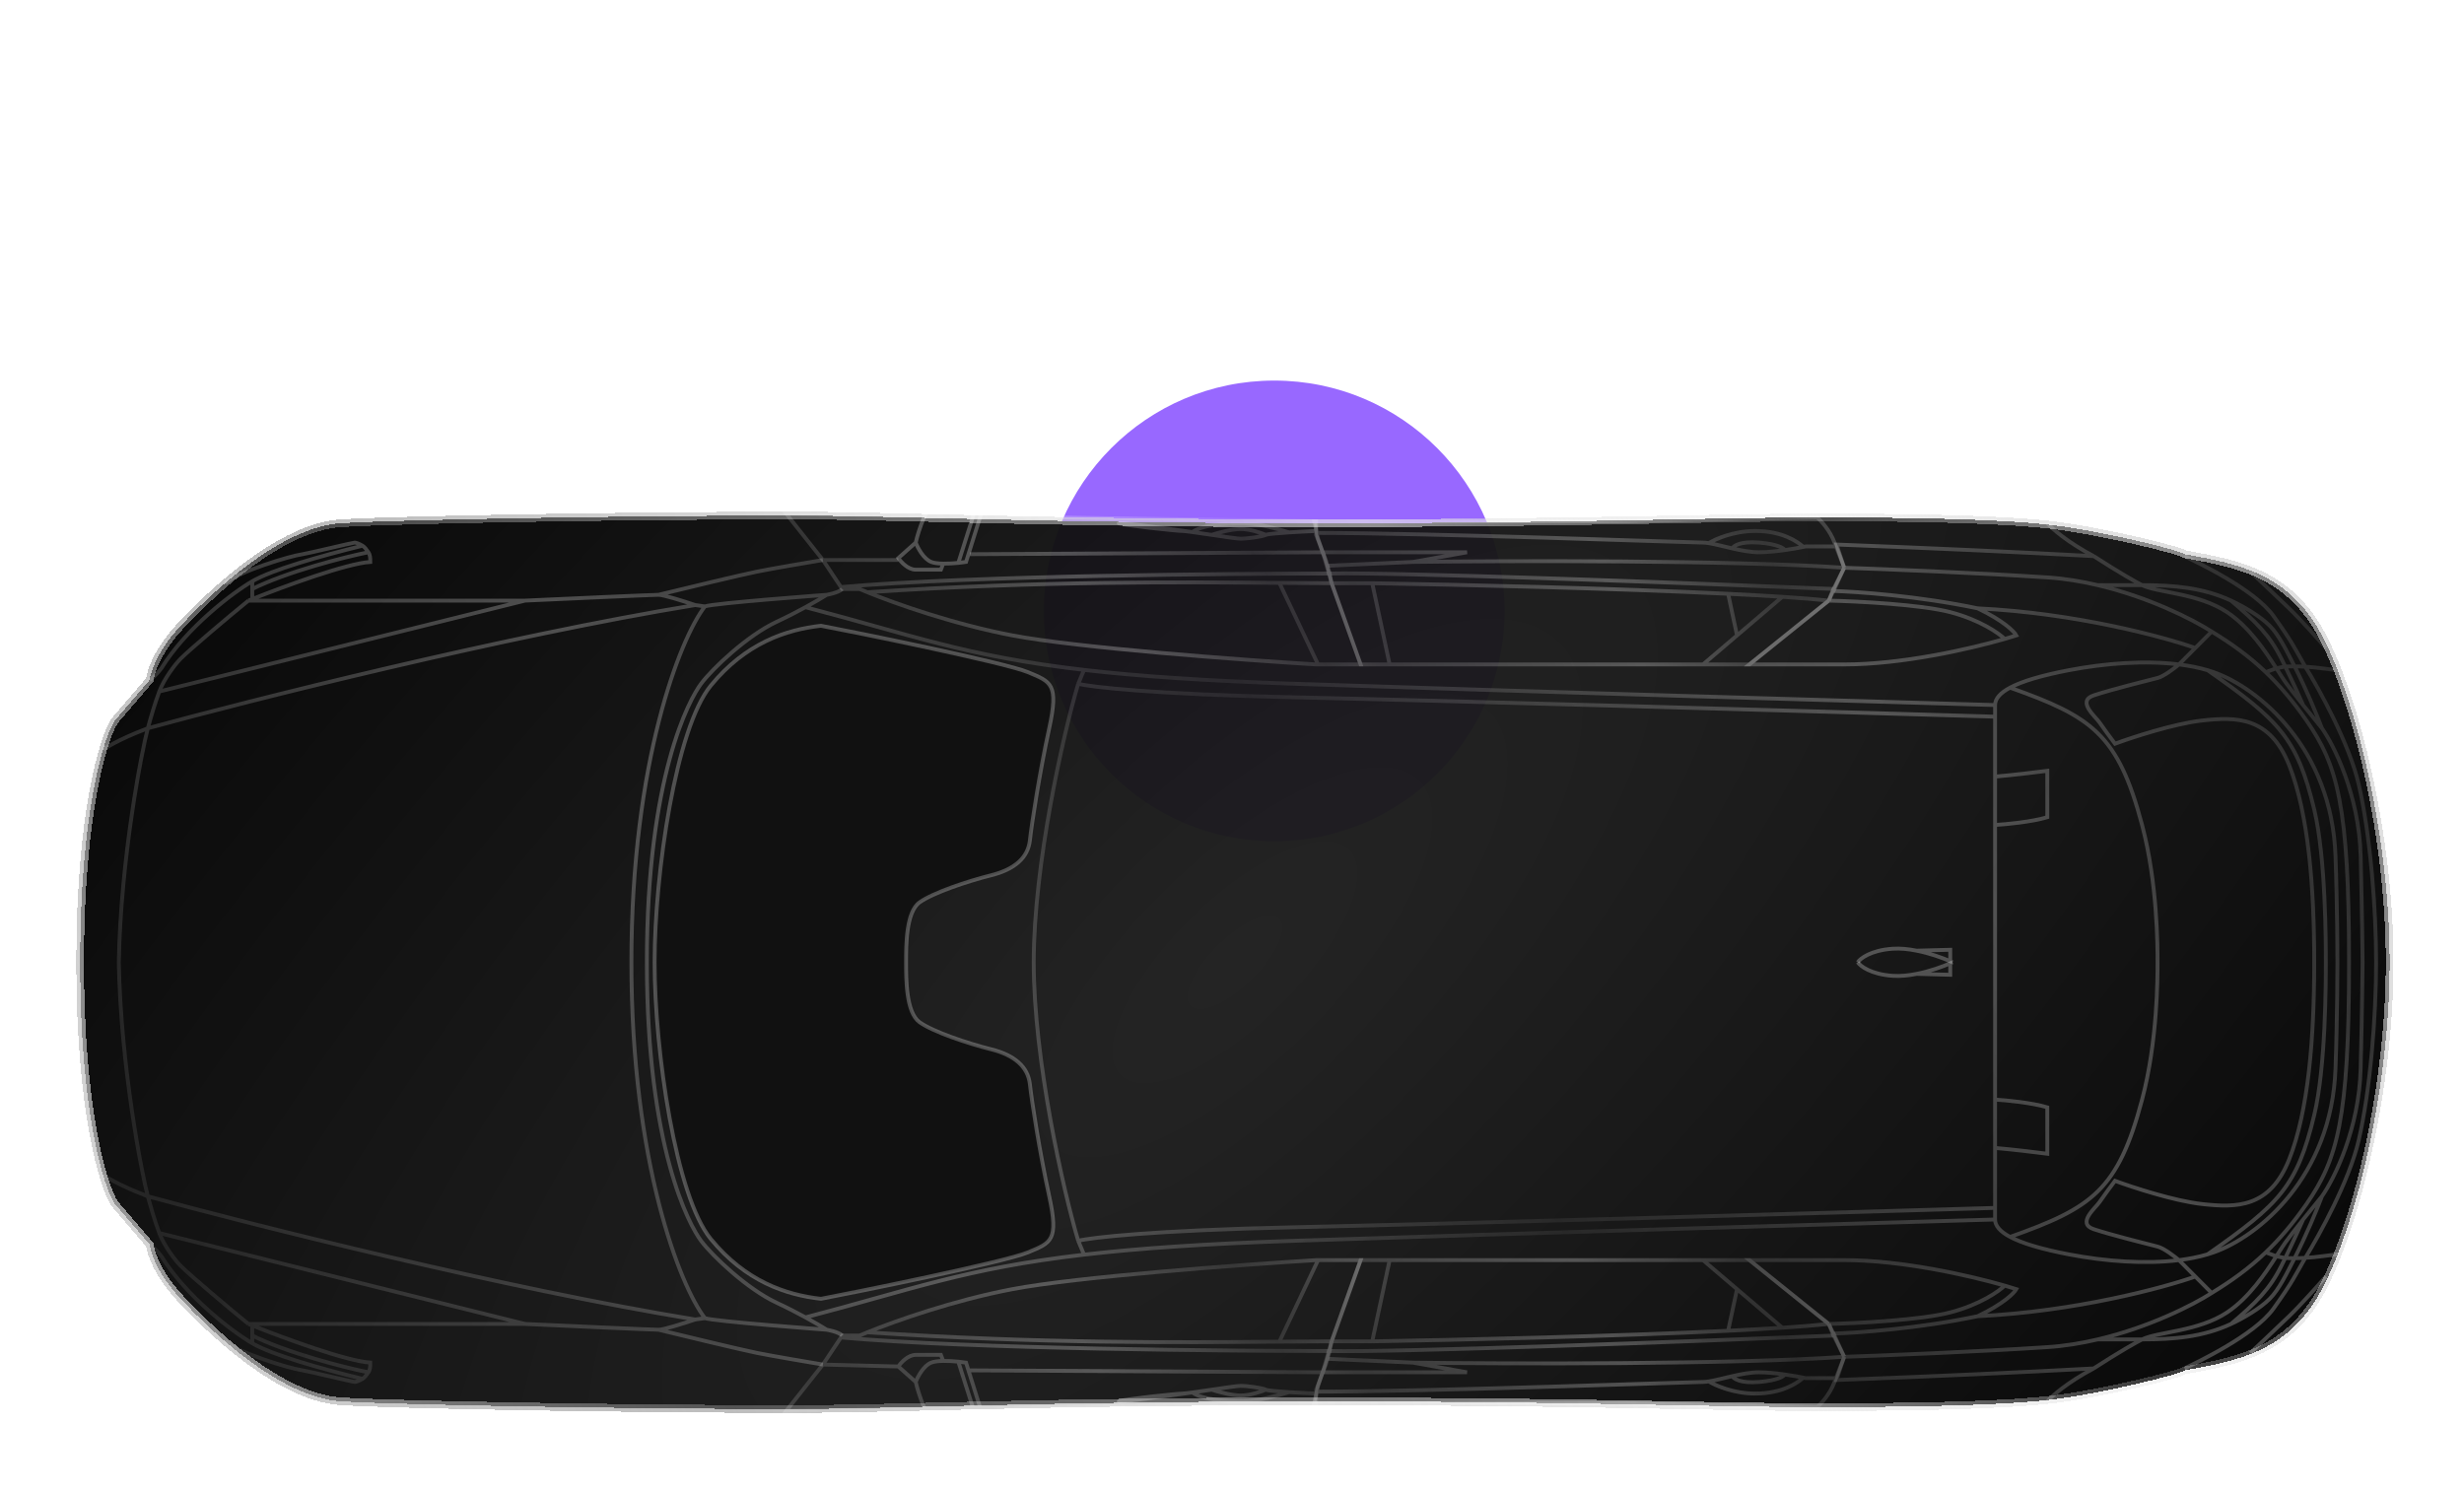 <svg width="246" height="149" viewBox="0 0 246 149" fill="none" xmlns="http://www.w3.org/2000/svg">
<g filter="url(#filter0_f_367_1348)">
<circle cx="127.217" cy="61" r="23" fill="#9868FF"/>
</g>
<g filter="url(#filter1_d_367_1348)">
<path d="M11.476 120.224C10.317 118.55 8 110.915 8 96.084C8 81.253 10.317 73.619 11.476 71.945L14.952 67.89C15.017 67.117 15.725 64.954 18.042 62.482C20.939 59.393 27.891 52.634 34.07 52.247C40.25 51.861 64.775 51.475 78.873 51.475C88.915 51.475 104.557 52.247 131.014 52.247C157.47 52.247 170.988 51.668 181.416 51.668C191.845 51.668 200.149 51.861 204.976 52.441C209.804 53.02 217.722 54.951 218.108 55.337C223.515 56.303 228.536 57.268 231.819 63.448C235.102 69.628 238.578 83.146 238.578 96.084C238.578 109.023 235.102 122.541 231.819 128.721C228.536 134.9 223.515 135.866 218.108 136.831C217.722 137.218 209.804 139.149 204.976 139.728C200.149 140.307 191.845 140.501 181.416 140.501C170.988 140.501 157.47 139.921 131.014 139.921C104.557 139.921 88.915 140.694 78.873 140.694C64.775 140.694 40.25 140.307 34.07 139.921C27.891 139.535 20.939 132.776 18.042 129.686C15.725 127.214 15.017 125.051 14.952 124.279L11.476 120.224Z" fill="url(#paint0_radial_367_1348)" fill-opacity="0.97" shape-rendering="crispEdges"/>
<path d="M11.476 120.224C10.317 118.55 8 110.915 8 96.084C8 81.253 10.317 73.619 11.476 71.945L14.952 67.89C15.017 67.117 15.725 64.954 18.042 62.482C20.939 59.393 27.891 52.634 34.07 52.247C40.25 51.861 64.775 51.475 78.873 51.475C88.915 51.475 104.557 52.247 131.014 52.247C157.47 52.247 170.988 51.668 181.416 51.668C191.845 51.668 200.149 51.861 204.976 52.441C209.804 53.02 217.722 54.951 218.108 55.337C223.515 56.303 228.536 57.268 231.819 63.448C235.102 69.628 238.578 83.146 238.578 96.084C238.578 109.023 235.102 122.541 231.819 128.721C228.536 134.9 223.515 135.866 218.108 136.831C217.722 137.218 209.804 139.149 204.976 139.728C200.149 140.307 191.845 140.501 181.416 140.501C170.988 140.501 157.47 139.921 131.014 139.921C104.557 139.921 88.915 140.694 78.873 140.694C64.775 140.694 40.25 140.307 34.07 139.921C27.891 139.535 20.939 132.776 18.042 129.686C15.725 127.214 15.017 125.051 14.952 124.279L11.476 120.224Z" stroke="url(#paint1_linear_367_1348)" stroke-width="0.772" shape-rendering="crispEdges"/>
</g>
<path d="M82.156 55.917L78.486 51.282L131.4 52.054L131.4 53.02M82.156 55.917L89.687 55.917M82.156 55.917L83.958 58.62M132.945 58.234L135.841 66.345L131.593 66.345M132.945 58.234L132.751 57.268M132.945 58.234C131.405 58.234 129.663 58.22 127.73 58.203M132.068 55.144L132.365 55.917L132.751 57.268M132.068 55.144L131.4 53.406L131.4 53.02M132.068 55.144L96.832 55.337M83.958 58.62L84.087 58.813L85.825 58.813C86.048 58.91 86.307 59.018 86.597 59.136M83.958 58.62C97.025 57.462 123.385 57.268 132.751 57.268M86.597 59.136C89.405 60.278 95.201 62.328 101.081 63.448C107.569 64.684 123.997 65.894 131.4 66.345L131.593 66.345M86.597 59.136C104.091 57.981 118.223 58.123 127.73 58.203M127.73 58.203L131.593 66.345M131.4 53.02C130.694 53.049 129.651 53.1 128.696 53.161M126.379 53.406C125.992 53.599 124.447 53.792 123.868 53.792C123.578 53.792 122.275 53.599 120.971 53.406M126.379 53.406C126.547 53.322 127.559 53.234 128.696 53.161M126.379 53.406C125.928 53.213 124.795 52.827 123.868 52.827C122.941 52.827 121.551 53.213 120.971 53.406M119.04 53.127C118.566 53.062 118.21 53.02 118.075 53.02C117.495 53.02 112.088 52.441 111.702 52.247C111.393 52.093 116.465 52.769 119.04 53.127ZM119.04 53.127C120.006 52.461 121.937 52.247 124.254 52.247C125.49 52.247 127.73 52.857 128.696 53.161M119.04 53.127C119.582 53.2 120.277 53.303 120.971 53.406" stroke="url(#paint2_linear_367_1348)" stroke-opacity="0.26" stroke-width="0.386"/>
<path d="M82.156 136.252L78.486 140.887L131.4 140.114L131.4 139.149M82.156 136.252L89.687 136.445M82.156 136.252L83.958 133.548M132.945 133.935L135.841 125.824L131.593 125.824M132.945 133.935L132.751 134.9M132.945 133.935C131.405 133.935 129.663 133.949 127.73 133.965M89.687 136.445L91.425 137.99M89.687 136.445C89.944 136.059 90.653 135.286 91.425 135.286L93.936 135.286L94.168 135.89M132.068 137.025L132.365 136.252L132.751 134.9M132.068 137.025L131.4 138.763L131.4 139.149M132.068 137.025L96.832 136.831L96.688 136.831M83.958 133.548L84.087 133.355L85.825 133.355C86.048 133.259 86.307 133.15 86.597 133.032M83.958 133.548C97.025 134.707 123.385 134.9 132.751 134.9M86.597 133.032C89.405 131.891 95.201 129.841 101.081 128.721C107.569 127.485 123.997 126.275 131.4 125.824L131.593 125.824M86.597 133.032C103.812 134.17 117.772 134.05 127.273 133.969L127.73 133.965M127.73 133.965L131.593 125.824M131.4 139.149C130.694 139.119 129.651 139.069 128.696 139.007M126.379 138.763C125.992 138.569 124.447 138.376 123.868 138.376C123.578 138.376 122.275 138.569 120.971 138.763M126.379 138.763C126.547 138.847 127.559 138.934 128.696 139.007M126.379 138.763C125.928 138.956 124.795 139.342 123.868 139.342C122.941 139.342 121.551 138.956 120.971 138.763M119.04 139.042C118.566 139.107 118.21 139.149 118.075 139.149C117.495 139.149 112.088 139.728 111.702 139.921C111.393 140.076 116.465 139.4 119.04 139.042ZM119.04 139.042C120.006 139.708 121.937 139.921 124.254 139.921C125.49 139.921 127.73 139.312 128.696 139.007M119.04 139.042C119.582 138.968 120.277 138.866 120.971 138.763M91.425 137.99C91.683 139.149 92.545 141.814 93.936 143.204C95.092 144.361 97.309 145.242 98.763 145.69M91.425 137.99C91.618 137.475 92.197 136.368 92.97 136.059C93.255 135.945 93.691 135.897 94.168 135.89M94.168 135.89C94.664 135.881 95.206 135.916 95.674 135.963M98.763 145.69C99.057 145.781 99.319 145.854 99.536 145.908L96.688 136.831M98.763 145.69L95.674 135.963M95.674 135.963C95.972 135.993 96.24 136.027 96.446 136.059L96.688 136.831" stroke="url(#paint3_linear_367_1348)" stroke-opacity="0.26" stroke-width="0.386"/>
<path d="M91.425 54.178L89.688 55.723C89.945 56.11 90.653 56.882 91.425 56.882C92.198 56.882 93.421 56.882 93.936 56.882L94.168 56.279M91.425 54.178C91.683 53.02 92.546 50.355 93.936 48.964C95.093 47.808 97.31 46.927 98.764 46.478M91.425 54.178C91.619 54.694 92.198 55.801 92.97 56.11C93.256 56.224 93.691 56.271 94.168 56.279M94.168 56.279C94.665 56.287 95.207 56.253 95.674 56.206M98.764 46.478C99.058 46.388 99.32 46.315 99.536 46.261L96.447 56.11C96.241 56.141 95.973 56.176 95.674 56.206M98.764 46.478L95.674 56.206" stroke="white" stroke-opacity="0.26" stroke-width="0.386"/>
<path d="M14.759 119.451C14.18 117.327 12.055 106.512 11.862 96.084C12.055 85.656 14.18 74.842 14.759 72.718M14.759 119.451C11.669 118.292 10.317 117.327 10.317 117.327M14.759 119.451C24.994 122.246 50.253 128.619 69.41 131.754M14.759 119.451C15.051 120.52 15.44 121.883 15.903 123.12M24.801 132.197C22.741 130.523 18.969 127.33 18.042 126.403C17.466 125.828 16.359 124.342 15.903 123.12M24.801 132.197L52.416 132.197M24.801 132.197C24.924 132.246 25.053 132.298 25.187 132.352M52.416 132.197C56.6 132.39 65.123 132.776 65.741 132.776M52.416 132.197L15.903 123.12M65.741 132.776C66.23 132.776 68.038 132.213 69.41 131.754M65.741 132.776C68.38 133.42 74.045 134.784 75.59 135.093C77.135 135.402 80.611 135.995 82.156 136.252M70.376 131.617C67.93 128.463 63.038 116.168 63.038 96.084C63.038 76 67.93 63.706 70.376 60.551M70.376 131.617L69.41 131.754M70.376 131.617C71.213 131.939 82.542 132.776 82.542 132.776M22.484 133.935C23.835 135.093 28.856 136.638 30.208 136.831C30.782 136.913 35.229 137.99 35.422 137.99C35.502 137.99 35.846 137.891 36.195 137.679M25.187 132.352C28.361 133.618 34.596 135.911 36.967 136.059C36.967 136.445 36.967 136.743 36.774 137.024M25.187 132.352L25.187 133.355M25.187 134.128C23.192 132.969 18.583 129.454 16.111 125.438C15.647 124.82 15.145 124.408 14.952 124.279M25.187 134.128L25.187 133.355M25.187 134.128C27.183 135.286 31.946 136.638 36.195 137.679M36.774 137.024C34.318 136.539 28.586 135.055 25.187 133.355M36.774 137.024L36.773 137.026C36.614 137.258 36.418 137.544 36.195 137.679M82.542 132.776C82.542 132.776 83.701 132.969 84.087 133.355M82.542 132.776C82.159 132.532 81.4 132.078 80.418 131.541M80.418 131.541C79.583 131.085 78.586 130.569 77.521 130.072C74.624 128.721 71.148 125.438 69.99 123.893C68.831 122.348 64.582 114.623 64.582 96.084C64.582 77.545 68.831 69.821 69.99 68.276C71.148 66.731 74.624 63.448 77.521 62.096C78.586 61.599 79.583 61.083 80.418 60.627M80.418 131.541C90.945 128.795 96.323 126.657 108.226 125.278M199.183 121.768C185.601 122.155 152.604 123.12 129.276 123.893C120.237 124.192 113.573 124.658 108.226 125.278M199.183 121.768L199.183 120.61M199.183 121.768C199.183 122.388 199.67 122.968 200.683 123.506M199.183 120.61C181.803 121.125 143.489 122.232 129.276 122.541C115.062 122.85 108.934 123.571 107.647 123.893M199.183 120.61L199.183 114.623M107.647 123.893C106.166 118.936 103.205 105.817 103.205 96.084C103.205 86.351 106.166 73.233 107.647 68.276M107.647 123.893L108.226 125.278M200.683 123.506C201.877 124.142 203.803 124.722 206.521 125.245C210.186 125.949 214.16 126.243 217.541 125.824M200.683 123.506C208.839 120.61 211.452 118.872 213.86 109.795C215.405 103.972 215.405 97.629 215.405 96.084C215.405 94.539 215.405 88.196 213.86 82.373C211.452 73.297 208.839 71.559 200.682 68.662M199.183 114.623C201.307 114.816 202.852 115.009 204.397 115.203L204.397 110.568C202.852 110.104 200.277 109.86 199.183 109.795M199.183 114.623L199.183 109.795M199.183 109.795L199.183 82.373M217.541 125.824C217.086 125.438 216.023 124.627 215.405 124.472C214.632 124.279 210.77 123.313 209.032 122.734C207.294 122.155 209.225 120.61 209.611 120.03C209.92 119.567 210.77 118.421 211.156 117.906C212.894 118.55 217.065 119.915 219.846 120.224C223.322 120.61 226.605 120.61 228.536 115.782C230.467 110.954 231.047 103.616 231.047 96.084C231.047 88.553 230.467 81.215 228.536 76.387C226.605 71.559 223.322 71.559 219.846 71.945C217.065 72.254 212.894 73.619 211.156 74.262C210.77 73.747 209.92 72.602 209.611 72.138C209.225 71.559 207.294 70.014 209.032 69.434C210.77 68.855 214.632 67.89 215.405 67.697C216.023 67.542 217.086 66.731 217.541 66.345M217.541 125.824C218.558 125.698 219.521 125.508 220.407 125.245M217.541 125.824L219.176 127.465M220.407 125.245C220.61 125.184 220.81 125.12 221.005 125.051C225.447 123.497 232.785 117.52 233.171 106.706C233.364 101.298 233.364 96.084 233.364 96.084C233.364 96.084 233.364 90.87 233.171 85.463C232.785 74.649 225.447 68.672 221.005 67.117C220.81 67.049 220.61 66.984 220.407 66.924M220.407 125.245C227.571 120.224 229.336 118.468 231.047 111.34C232.206 106.512 232.206 98.015 232.206 96.084C232.206 94.153 232.206 85.656 231.047 80.828C229.336 73.7 227.571 71.945 220.407 66.924M219.176 127.465L220.812 129.107M219.176 127.465C215.988 128.592 207.178 130.961 197.445 131.424M220.812 129.107C218.907 130.328 214.535 132.542 209.432 133.742M220.812 129.107C222.745 127.925 224.499 126.684 226.206 125.051M197.445 131.424C200.035 130.188 201.099 129.107 201.307 128.721C200.975 128.614 200.586 128.497 200.149 128.371M197.445 131.424C191.574 132.66 185.343 133.098 182.961 133.162M182.575 132.197L174.658 125.824L184.12 125.824C189.895 125.824 196.609 127.354 200.149 128.371M182.575 132.197C185.408 132.132 191.806 131.81 194.741 131.038C197.677 130.265 199.569 128.938 200.149 128.371M182.575 132.197L182.961 133.162M182.961 133.162L184.12 135.48M184.12 135.48C187.918 135.351 197.29 134.977 204.397 134.514C206.112 134.402 207.809 134.123 209.432 133.742M184.12 135.48L183.348 137.797C193.583 137.411 201.887 137.024 209.032 136.638M209.032 136.638C211.658 134.939 213.345 133.999 213.86 133.742M209.032 136.638C206.405 138.029 204.848 139.406 204.397 139.921M213.86 133.742L209.432 133.742M213.86 133.742C215.405 132.969 219.46 132.969 222.357 131.038C224.543 129.58 226.18 127.132 227.266 125.438M213.86 133.742C216.944 133.742 219.907 133.516 222.743 132.197M231.819 119.451C233.042 117.713 235.527 112.731 235.682 106.706C235.836 100.68 235.875 96.084 235.875 96.084C235.875 96.084 235.836 91.488 235.682 85.463C235.527 79.438 233.042 74.456 231.819 72.718M231.819 119.451C231.37 119.997 230.647 120.883 229.94 121.768M231.819 119.451C231.284 120.866 230.254 123.338 229.085 125.631M222.743 132.197C223.991 131.616 225.64 130.652 226.605 129.686C227.52 128.772 228.285 127.199 229.085 125.631M222.743 132.197C225.253 130.072 226.605 128.721 227.764 126.403C227.893 126.144 228.023 125.882 228.15 125.621M229.94 121.768C229.231 122.657 228.537 123.544 228.15 124.086C227.913 124.417 227.619 124.888 227.266 125.438M229.94 121.768C229.648 122.433 228.934 124.012 228.15 125.621M229.085 125.631L228.15 125.621M229.085 125.631C229.305 125.631 229.692 125.622 230.155 125.596M228.15 125.621L227.266 125.438M227.266 125.438L226.206 125.051M226.206 125.051C227.569 123.748 228.903 122.195 230.274 120.224C233.364 115.782 234.523 111.727 234.523 96.084C234.523 80.442 233.364 76.387 230.274 71.945C228.903 69.974 227.569 68.421 226.206 67.117M233.557 125.245C233.429 125.245 232.901 125.283 231.819 125.438C231.255 125.518 230.66 125.567 230.155 125.596M230.155 125.596C231.546 123.354 234.562 117.868 235.488 113.851C236.647 108.83 237.226 101.491 237.226 96.084C237.226 90.677 236.647 83.339 235.488 78.318C234.562 74.301 231.546 68.814 230.155 66.573M230.155 125.596C229.085 127.465 228.923 127.948 226.991 130.652C225.06 133.355 219.267 136.059 218.108 136.638M224.674 135.093C225.494 134.321 227.413 132.506 228.536 131.424C229.66 130.343 231.45 128.334 232.206 127.465M14.759 72.718C11.669 73.876 10.317 74.842 10.317 74.842M14.759 72.718C24.994 69.923 50.253 63.55 69.41 60.415M14.759 72.718C15.051 71.648 15.44 70.286 15.903 69.048M24.801 59.972C22.741 61.646 18.969 64.838 18.042 65.765C17.466 66.341 16.359 67.827 15.903 69.048M24.801 59.972L52.416 59.972M24.801 59.972C24.924 59.922 25.053 59.87 25.187 59.817M52.416 59.972C56.6 59.779 65.123 59.393 65.741 59.393M52.416 59.972L15.903 69.048M65.741 59.393C66.23 59.393 68.038 59.956 69.41 60.415M65.741 59.393C68.38 58.749 74.045 57.384 75.59 57.075C77.135 56.766 80.611 56.174 82.156 55.917M70.376 60.551L69.41 60.415M70.376 60.551C71.213 60.229 82.542 59.393 82.542 59.393M22.484 58.234C23.835 57.075 28.856 55.53 30.208 55.337C30.782 55.255 35.229 54.178 35.422 54.178C35.502 54.178 35.846 54.278 36.195 54.489M25.187 59.817C28.361 58.551 34.596 56.258 36.967 56.11C36.967 55.723 36.967 55.425 36.774 55.144M25.187 59.817L25.187 58.813M25.187 58.041C23.192 59.2 18.583 62.714 16.111 66.731C15.647 67.349 15.145 67.761 14.952 67.89M25.187 58.041L25.187 58.813M25.187 58.041C27.183 56.882 31.946 55.53 36.195 54.489M36.774 55.144C34.318 55.63 28.586 57.114 25.187 58.813M36.774 55.144L36.773 55.143C36.614 54.911 36.418 54.625 36.195 54.489M82.542 59.393C82.542 59.393 83.701 59.2 84.087 58.813M82.542 59.393C82.159 59.636 81.4 60.09 80.418 60.627M80.418 60.627C90.945 63.373 96.323 65.512 108.226 66.891M199.183 70.4C185.601 70.014 152.604 69.048 129.276 68.276C120.237 67.977 113.573 67.51 108.226 66.891M199.183 70.4L199.183 71.559M199.183 70.4C199.183 69.78 199.67 69.201 200.682 68.662M199.183 71.559C181.803 71.044 143.489 69.937 129.276 69.628C115.062 69.319 108.934 68.598 107.647 68.276M199.183 71.559L199.183 77.545M107.647 68.276L108.226 66.891M200.682 68.662C201.877 68.026 203.803 67.447 206.521 66.924C210.186 66.219 214.16 65.926 217.541 66.345M199.183 77.545C201.307 77.352 202.852 77.159 204.397 76.966L204.397 81.601C202.852 82.064 200.277 82.309 199.183 82.373M199.183 77.545L199.183 82.373M217.541 66.345C218.558 66.471 219.521 66.661 220.407 66.924M217.541 66.345L219.176 64.703M219.176 64.703L220.812 63.062M219.176 64.703C215.988 63.577 207.178 61.208 197.445 60.744M220.812 63.062C218.907 61.841 214.535 59.627 209.432 58.427M220.812 63.062C222.745 64.243 224.499 65.484 226.206 67.117M197.445 60.744C200.035 61.98 201.099 63.062 201.307 63.448C200.975 63.554 200.586 63.672 200.149 63.798M197.445 60.744C191.574 59.508 185.343 59.071 182.961 59.006M182.575 59.972L174.658 66.345L184.12 66.345C189.895 66.345 196.609 64.815 200.149 63.798M182.575 59.972C185.408 60.036 191.806 60.358 194.741 61.131C197.677 61.903 199.569 63.23 200.149 63.798M182.575 59.972L182.961 59.006M182.961 59.006L184.12 56.689M184.12 56.689C187.918 56.818 197.29 57.191 204.397 57.655C206.112 57.766 207.809 58.045 209.432 58.427M184.12 56.689L183.348 54.372C193.583 54.758 201.887 55.144 209.032 55.53M209.032 55.53C211.658 57.23 213.345 58.169 213.86 58.427M209.032 55.53C206.405 54.14 204.848 52.762 204.397 52.247M213.86 58.427L209.432 58.427M213.86 58.427C215.405 59.2 219.46 59.2 222.357 61.131C224.543 62.589 226.18 65.037 227.266 66.731M213.86 58.427C216.944 58.427 219.907 58.653 222.743 59.972M231.819 72.718C231.37 72.171 230.647 71.285 229.94 70.4M231.819 72.718C231.284 71.303 230.254 68.831 229.085 66.538M222.743 59.972C223.991 60.553 225.64 61.517 226.605 62.482C227.52 63.397 228.285 64.97 229.085 66.538M222.743 59.972C225.253 62.096 226.605 63.448 227.764 65.765C227.893 66.025 228.023 66.287 228.15 66.548M229.94 70.4C229.231 69.512 228.537 68.624 228.15 68.083C227.913 67.751 227.619 67.281 227.266 66.731M229.94 70.4C229.648 69.736 228.934 68.157 228.15 66.548M229.085 66.538L228.15 66.548M229.085 66.538C229.305 66.538 229.692 66.547 230.155 66.573M228.15 66.548L227.266 66.731M227.266 66.731L226.206 67.117M233.557 66.924C233.429 66.924 232.901 66.885 231.819 66.731C231.255 66.65 230.66 66.601 230.155 66.573M230.155 66.573C229.085 64.703 228.923 64.221 226.991 61.517C225.06 58.813 219.267 56.11 218.108 55.53M224.674 57.075C225.494 57.848 227.413 59.663 228.536 60.744C229.66 61.826 231.45 63.834 232.206 64.703" stroke="url(#paint4_linear_367_1348)" stroke-opacity="0.26" stroke-width="0.386"/>
<path d="M70.956 123.7C74.432 127.948 78.487 129.3 81.963 129.686C85.053 129.107 100.309 126.017 102.626 125.051C104.944 124.086 105.716 123.893 104.751 119.451C103.785 115.009 103.013 109.989 102.82 108.25C102.626 106.512 101.275 105.354 98.957 104.774C96.64 104.195 93.164 103.036 91.812 102.071C90.46 101.105 90.46 97.822 90.46 96.084C90.46 94.346 90.46 91.063 91.812 90.098C93.164 89.132 96.64 87.974 98.957 87.394C101.275 86.815 102.626 85.656 102.82 83.918C103.013 82.18 103.785 77.159 104.751 72.718C105.716 68.276 104.944 68.083 102.626 67.117C100.309 66.152 85.053 63.062 81.963 62.483C78.487 62.869 74.432 64.221 70.956 68.469C67.48 72.718 65.356 87.201 65.356 96.084C65.356 104.968 67.48 119.451 70.956 123.7Z" fill="#111111" stroke="white" stroke-opacity="0.26" stroke-width="0.386"/>
<path d="M182.575 132.197L174.657 125.824L170.022 125.824M182.575 132.197L183.154 133.355M182.575 132.197C181.34 132.329 179.766 132.455 177.94 132.574M183.154 133.355L184.12 135.48M183.154 133.355C169.066 133.935 139.246 135.055 132.669 134.9M184.12 135.48C172.842 136.252 150.711 136.188 141.055 136.059M184.12 135.48C184.005 135.767 183.695 136.558 183.3 137.604M132.945 133.935L135.841 125.824L138.738 125.824M132.945 133.935L137 133.935M132.945 133.935L132.669 134.9M138.738 125.824L137 133.935M138.738 125.824L170.022 125.824M137 133.935C145.462 133.794 161.259 133.426 172.533 132.877M170.022 125.824L173.42 128.721M177.94 132.574C176.316 132.68 174.493 132.781 172.533 132.877M177.94 132.574L173.42 128.721M172.533 132.877L173.42 128.721M132.669 134.9L132.448 135.673M132.043 137.024L131.593 138.376L131.464 138.956M132.043 137.024L132.172 136.638L132.448 135.673M132.043 137.024L146.463 137.024L141.055 136.059M141.055 136.059L132.448 135.673M183.3 137.604C183.252 137.729 183.204 137.858 183.154 137.99C182.691 139.226 181.802 140.179 181.416 140.501L162.491 140.114L145.497 140.114L131.207 140.114L131.464 138.956M183.3 137.604L180.258 137.604C180.193 137.59 180.123 137.575 180.046 137.56M131.464 138.956C142.536 138.956 168.864 137.99 170.022 137.99C170.189 137.99 170.384 137.97 170.602 137.936M170.602 137.936C171.246 138.34 173.074 139.149 175.237 139.149C177.94 139.149 179.449 138.095 180.046 137.56M170.602 137.936C171.24 137.835 172.07 137.611 172.946 137.411M180.046 137.56C179.587 137.467 178.917 137.346 178.187 137.243M178.187 137.243C177.333 137.121 176.397 137.024 175.623 137.024C174.787 137.024 173.842 137.205 172.946 137.411M178.187 137.243C178.105 137.427 177.477 137.836 175.623 137.99C173.769 138.145 173.066 137.668 172.946 137.411" stroke="url(#paint5_linear_367_1348)" stroke-opacity="0.26" stroke-width="0.386"/>
<path d="M182.575 59.972L174.658 66.345L170.023 66.345M182.575 59.972L183.155 58.813M182.575 59.972C181.341 59.84 179.766 59.714 177.941 59.594M183.155 58.813L184.12 56.689M183.155 58.813C169.067 58.234 139.246 57.114 132.669 57.268M184.12 56.689C172.842 55.917 150.712 55.981 141.056 56.11M184.12 56.689C184.005 56.402 183.695 55.611 183.3 54.565M132.945 58.234L135.842 66.345L138.738 66.345M132.945 58.234L137 58.234M132.945 58.234L132.669 57.268M138.738 66.345L137 58.234M138.738 66.345L170.023 66.345M137 58.234C145.463 58.375 161.259 58.743 172.533 59.292M170.023 66.345L173.421 63.448M177.941 59.594C176.316 59.488 174.493 59.387 172.533 59.292M177.941 59.594L173.421 63.448M172.533 59.292L173.421 63.448M132.669 57.268L132.448 56.496M132.044 55.144L131.593 53.792L131.465 53.213M132.044 55.144L132.173 55.53L132.448 56.496M132.044 55.144L146.463 55.144L141.056 56.11M141.056 56.11L132.448 56.496M183.3 54.565C183.253 54.44 183.204 54.311 183.155 54.178C182.691 52.943 181.803 51.99 181.417 51.668L162.492 52.054L145.497 52.054L131.207 52.054L131.465 53.213M183.3 54.565L180.258 54.565C180.194 54.578 180.123 54.593 180.047 54.609M131.465 53.213C142.536 53.213 168.864 54.178 170.023 54.178C170.19 54.178 170.385 54.199 170.602 54.233M170.602 54.233C171.246 53.829 173.074 53.02 175.237 53.02C177.941 53.02 179.449 54.073 180.047 54.609M170.602 54.233C171.24 54.334 172.07 54.557 172.946 54.758M180.047 54.609C179.587 54.702 178.917 54.823 178.188 54.926M178.188 54.926C177.333 55.047 176.398 55.144 175.623 55.144C174.787 55.144 173.843 54.963 172.946 54.758M178.188 54.926C178.105 54.741 177.477 54.333 175.623 54.178C173.769 54.024 173.066 54.5 172.946 54.758" stroke="url(#paint6_linear_367_1348)" stroke-opacity="0.26" stroke-width="0.386"/>
<path d="M185.472 96.084C185.73 96.471 186.785 97.282 188.948 97.436C189.711 97.491 190.545 97.403 191.352 97.243M194.708 96.187C194.79 96.151 194.866 96.117 194.935 96.084L194.708 96.187ZM194.708 96.187C193.953 96.519 192.689 96.979 191.352 97.243M194.708 96.187L194.708 97.333C193.683 97.303 191.576 97.243 191.352 97.243" stroke="white" stroke-opacity="0.26" stroke-width="0.386"/>
<path d="M185.472 96.084C185.73 95.698 186.785 94.887 188.948 94.732C189.711 94.678 190.545 94.766 191.352 94.926M194.708 95.981C194.79 96.017 194.866 96.052 194.935 96.084L194.708 95.981ZM194.708 95.981C193.953 95.649 192.689 95.189 191.352 94.926M194.708 95.981L194.708 94.836C193.683 94.866 191.576 94.926 191.352 94.926" stroke="white" stroke-opacity="0.26" stroke-width="0.386"/>
<defs>
<filter id="filter0_f_367_1348" x="66.617" y="0.4" width="121.2" height="121.2" filterUnits="userSpaceOnUse" color-interpolation-filters="sRGB">
<feFlood flood-opacity="0" result="BackgroundImageFix"/>
<feBlend mode="normal" in="SourceGraphic" in2="BackgroundImageFix" result="shape"/>
<feGaussianBlur stdDeviation="18.8" result="effect1_foregroundBlur_367_1348"/>
</filter>
<filter id="filter1_d_367_1348" x="0.662" y="44.137" width="245.255" height="103.895" filterUnits="userSpaceOnUse" color-interpolation-filters="sRGB">
<feFlood flood-opacity="0" result="BackgroundImageFix"/>
<feColorMatrix in="SourceAlpha" type="matrix" values="0 0 0 0 0 0 0 0 0 0 0 0 0 0 0 0 0 0 127 0" result="hardAlpha"/>
<feOffset/>
<feGaussianBlur stdDeviation="3.476"/>
<feComposite in2="hardAlpha" operator="out"/>
<feColorMatrix type="matrix" values="0 0 0 0 0 0 0 0 0 0 0 0 0 0 0 0 0 0 1 0"/>
<feBlend mode="normal" in2="BackgroundImageFix" result="effect1_dropShadow_367_1348"/>
<feBlend mode="normal" in="SourceGraphic" in2="effect1_dropShadow_367_1348" result="shape"/>
</filter>
<radialGradient id="paint0_radial_367_1348" cx="0" cy="0" r="1" gradientUnits="userSpaceOnUse" gradientTransform="translate(123.289 96.084) rotate(-44.831) scale(276.929 107.154)">
<stop stop-color="#1D1D1D"/>
<stop offset="1"/>
</radialGradient>
<linearGradient id="paint1_linear_367_1348" x1="10.704" y1="133.742" x2="210.77" y2="45.681" gradientUnits="userSpaceOnUse">
<stop stop-color="#CECECE" stop-opacity="0.76"/>
<stop offset="0.25" stop-color="#838383" stop-opacity="0.53"/>
<stop offset="0.484" stop-color="#C4C4C4" stop-opacity="0.516"/>
<stop offset="0.677" stop-color="#E1E1E1" stop-opacity="0.6"/>
<stop offset="0.854" stop-color="#CFCFCF" stop-opacity="0.23"/>
<stop offset="1" stop-color="#CFCFCF" stop-opacity="0.63"/>
</linearGradient>
<linearGradient id="paint2_linear_367_1348" x1="81.383" y1="81.601" x2="135.841" y2="46.261" gradientUnits="userSpaceOnUse">
<stop stop-color="white"/>
<stop offset="0.182" stop-color="white" stop-opacity="0.51"/>
<stop offset="0.547" stop-color="white"/>
<stop offset="0.786" stop-color="white" stop-opacity="0.44"/>
<stop offset="0.995" stop-color="white"/>
</linearGradient>
<linearGradient id="paint3_linear_367_1348" x1="78.293" y1="158.846" x2="138.352" y2="122.927" gradientUnits="userSpaceOnUse">
<stop stop-color="white"/>
<stop offset="0.182" stop-color="white" stop-opacity="0.51"/>
<stop offset="0.547" stop-color="white"/>
<stop offset="0.786" stop-color="white" stop-opacity="0.44"/>
<stop offset="0.995" stop-color="white"/>
</linearGradient>
<linearGradient id="paint4_linear_367_1348" x1="35.036" y1="157.108" x2="230.467" y2="41.433" gradientUnits="userSpaceOnUse">
<stop stop-color="white" stop-opacity="0.31"/>
<stop offset="0.292" stop-color="white"/>
<stop offset="0.536" stop-color="white" stop-opacity="0.26"/>
<stop offset="0.771" stop-color="white"/>
<stop offset="1" stop-color="white" stop-opacity="0.25"/>
</linearGradient>
<linearGradient id="paint5_linear_367_1348" x1="131.207" y1="155.757" x2="191.265" y2="127.562" gradientUnits="userSpaceOnUse">
<stop stop-color="white"/>
<stop offset="0.182" stop-color="white" stop-opacity="0.51"/>
<stop offset="0.547" stop-color="white"/>
<stop offset="0.786" stop-color="white" stop-opacity="0.44"/>
<stop offset="0.995" stop-color="white"/>
</linearGradient>
<linearGradient id="paint6_linear_367_1348" x1="127.345" y1="72.138" x2="189.141" y2="48.385" gradientUnits="userSpaceOnUse">
<stop stop-color="white"/>
<stop offset="0.182" stop-color="white" stop-opacity="0.51"/>
<stop offset="0.547" stop-color="white"/>
<stop offset="0.786" stop-color="white" stop-opacity="0.44"/>
<stop offset="0.995" stop-color="white"/>
</linearGradient>
</defs>
</svg>
